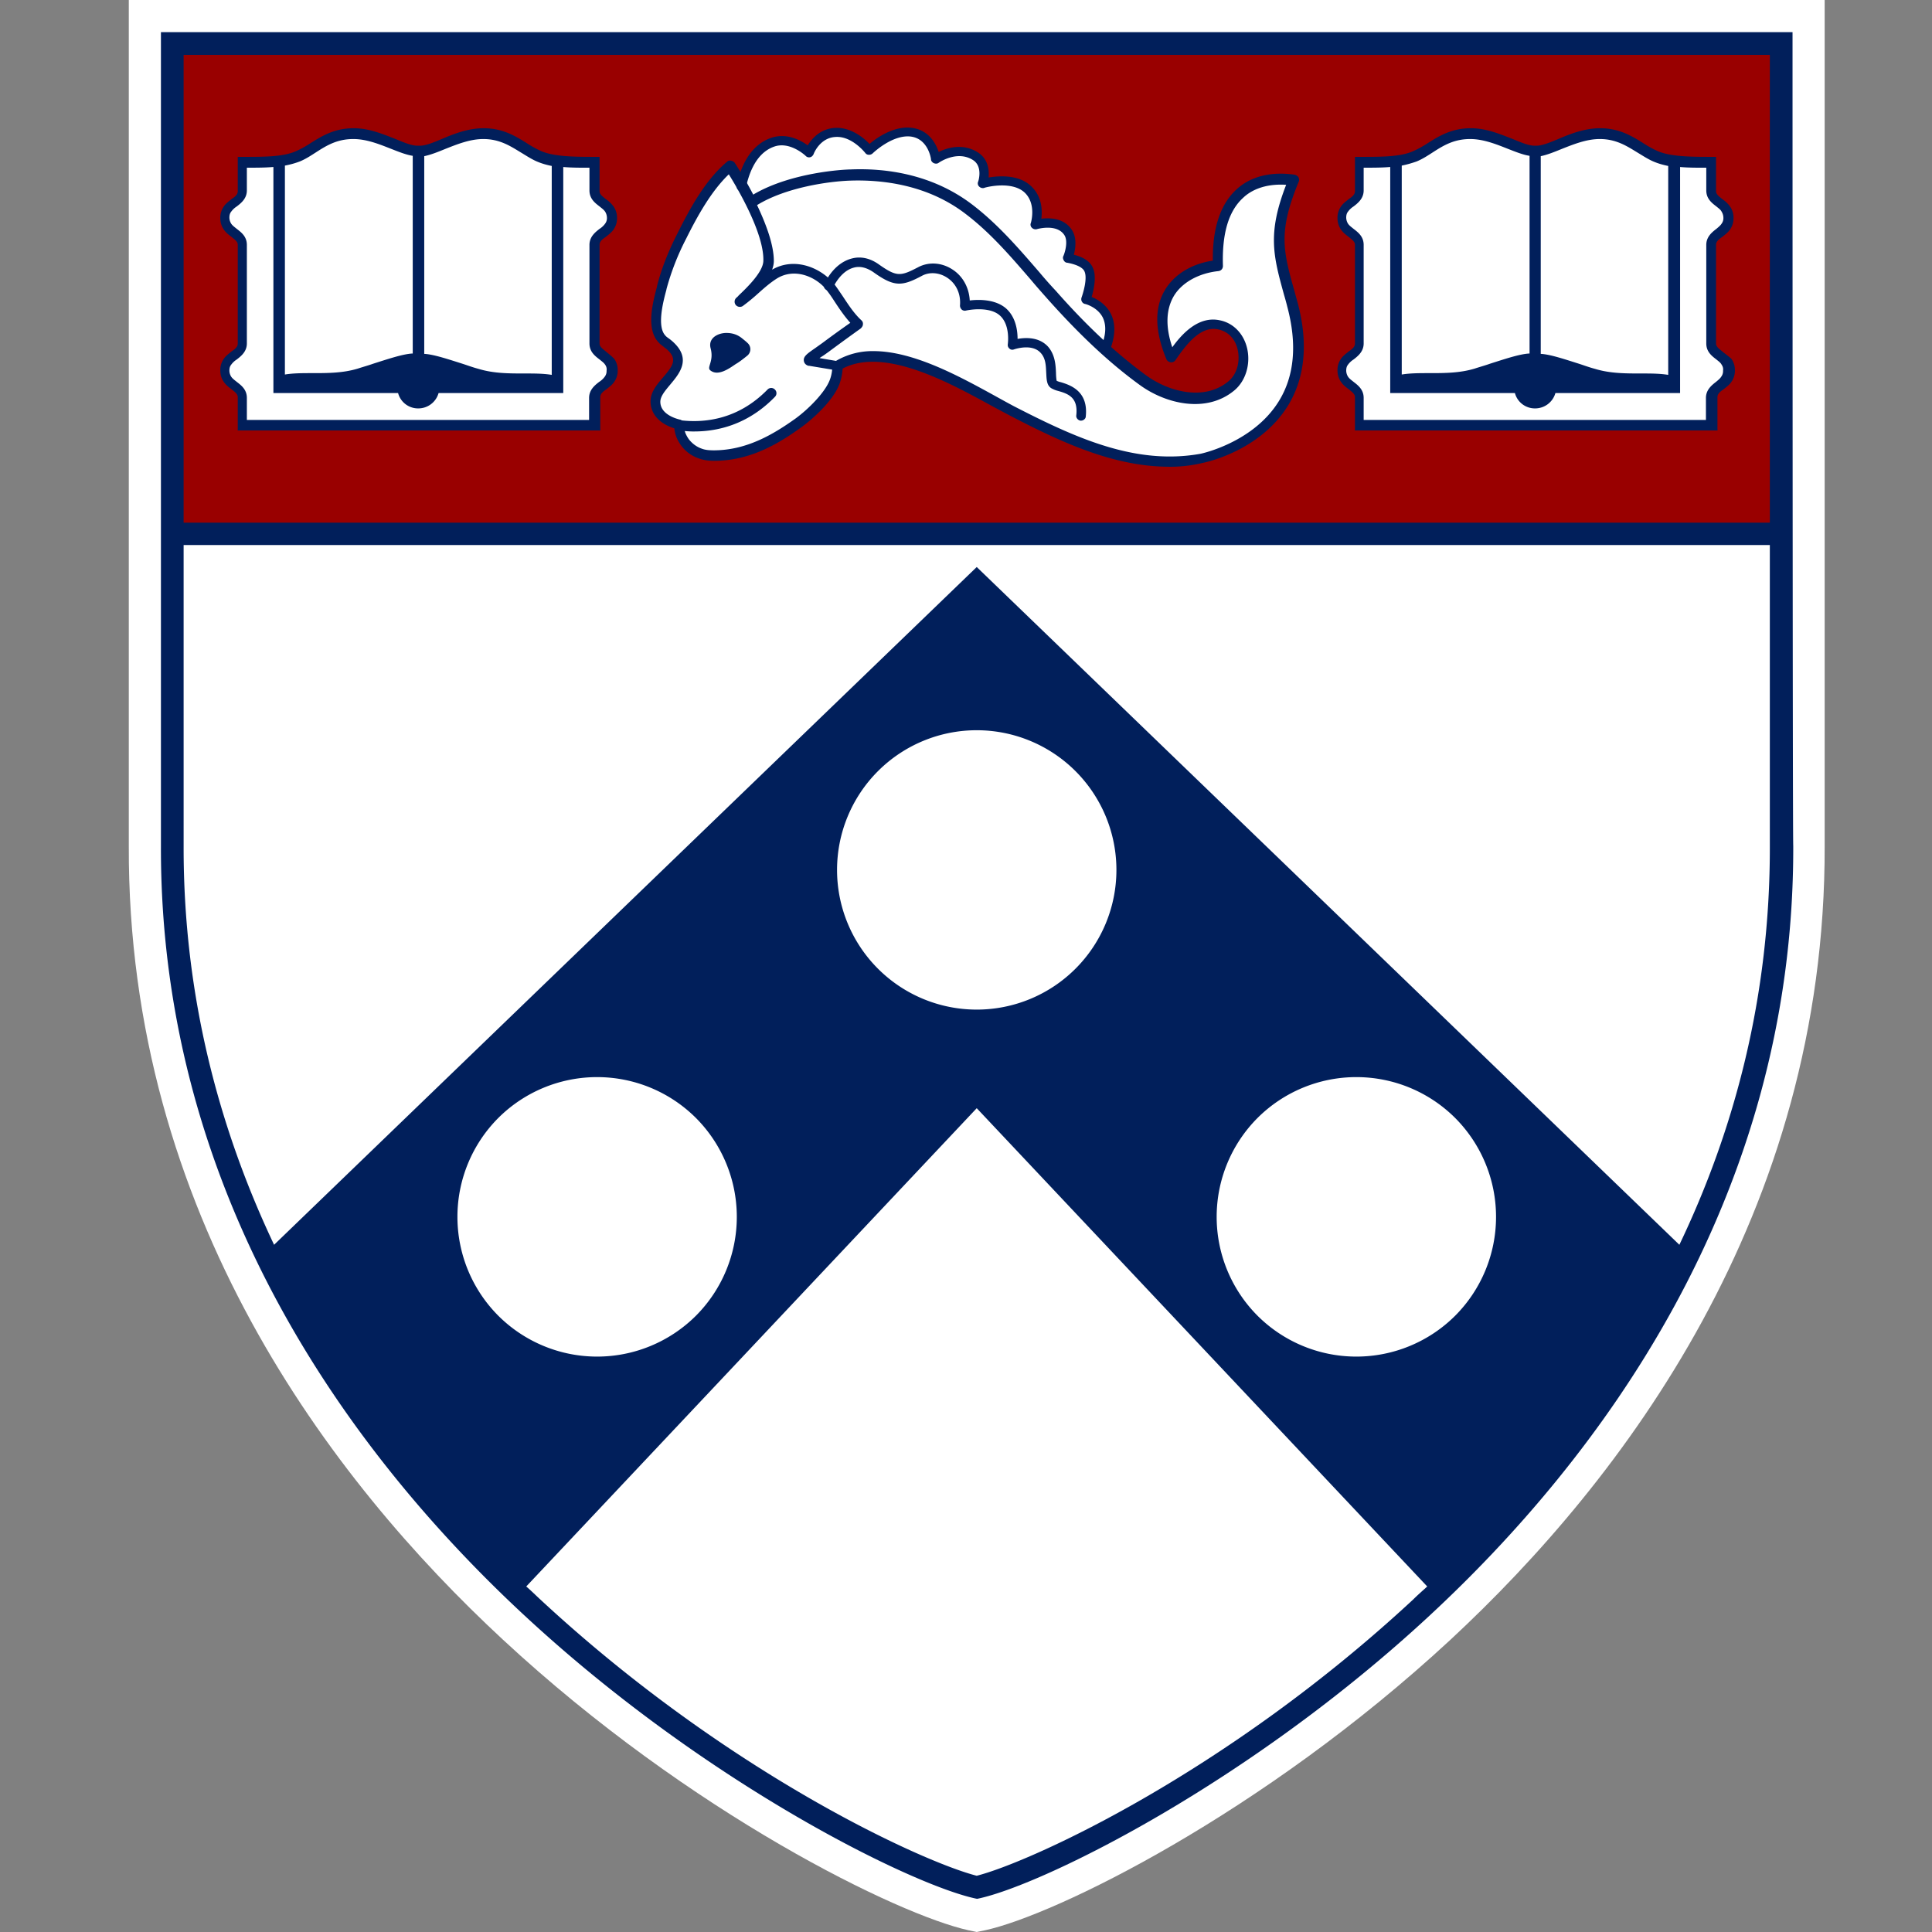 <?xml version="1.0" ?>
<svg xmlns="http://www.w3.org/2000/svg" viewBox="0 0 90 90">
	<rect x="0" y="0" width="90" height="90" fill="#808080" stroke="none"/>
	<g fill="none">
		<path d="M85 0H6v39.401c-.065 17.154 9.436 29.572 17.424 36.977 8.768 8.137 18.448 12.825 21.686 13.54l.39.082.39-.081c3.238-.7 12.901-5.404 21.686-13.541C75.548 68.973 85.05 56.555 85 39.4V0Z" fill="#FFF"/>
		<path d="M80.136 16.503c.113.097.227.179.325.309s.13.293.13.456a.875.875 0 0 1-.13.455c-.081.13-.212.212-.325.31-.18.146-.342.276-.342.504v1.4H63.233v-1.4c0-.228-.163-.358-.342-.504-.114-.098-.228-.18-.325-.31a.748.748 0 0 1-.13-.455c0-.163.048-.326.13-.456.081-.13.211-.212.325-.31.179-.146.342-.276.342-.504v-4.59c0-.227-.163-.357-.342-.504-.114-.097-.228-.179-.325-.31a.748.748 0 0 1-.13-.455c0-.163.048-.325.13-.455.081-.13.211-.228.325-.31.179-.146.342-.276.342-.504V7.42h.211c.976 0 1.822-.016 2.408-.276.244-.098.472-.244.7-.39.504-.326 1.09-.684 1.935-.684.684 0 1.334.26 1.904.488.406.163.78.309 1.057.309h.114c.277 0 .667-.146 1.058-.31.569-.227 1.203-.487 1.903-.487.862 0 1.432.358 1.952.683.228.147.456.293.7.39.585.261 1.448.277 2.407.277h.212v1.45c0 .228.163.358.342.504.113.082.227.18.325.31s.13.292.13.455a.875.875 0 0 1-.13.456c-.081.13-.212.212-.325.31-.18.146-.342.276-.342.504v4.59c0 .227.163.357.342.504Zm-20.303 2.392c-1.286 2.05-3.758 2.555-3.856 2.572-.488.08-.992.13-1.48.13-2.587 0-4.962-1.123-7.386-2.376-.277-.147-.57-.31-.895-.489-1.546-.846-3.71-2.034-5.531-2.034-.537 0-1.042.098-1.48.342l-.082.032v.082a2.697 2.697 0 0 1-.13.667c-.293.781-1.237 1.611-1.708 1.937-1.058.765-2.376 1.546-4.003 1.546-.244 0-.471-.033-.667-.098a1.651 1.651 0 0 1-.732-.504 2.241 2.241 0 0 1-.227-.391 1.293 1.293 0 0 1-.098-.358l-.016-.098-.098-.032c-.634-.196-1.008-.602-1.008-1.107 0-.374.276-.716.553-1.025.423-.505.78-.928.195-1.498a1.729 1.729 0 0 0-.18-.146l-.243-.195c-.52-.554-.212-1.725-.033-2.409l.017-.081c.195-.765.504-1.546.927-2.393.586-1.155 1.285-2.457 2.277-3.287.017-.017.05-.017.066-.017.032 0 .048.017.065.033.016.033.13.195.276.456l.163.276.097-.309c.277-.814.733-1.35 1.35-1.579.668-.244 1.286.098 1.595.326l.13.098.082-.13c.195-.326.569-.717 1.17-.733.668-.032 1.221.423 1.481.7l.098.098.114-.082c.293-.244 1.074-.814 1.87-.716.749.098 1.026.749 1.107 1.025l.049.163.162-.081c.342-.18 1.025-.407 1.676 0 .407.26.456.7.423 1.041l-.016.196.195-.033c.488-.081 1.367-.13 1.887.407.407.423.44.976.39 1.35l-.032.196.195-.016c.423-.049.993-.016 1.302.472.211.325.13.781.065 1.025l-.049.147.146.032c.244.065.684.212.814.57.097.26.065.7-.081 1.204l-.033.13.13.05c.212.08.602.292.814.715.211.407.195.912-.033 1.514l-.033.097.082.066c.553.488 1.106.943 1.643 1.334 1.106.798 2.83 1.22 3.986.26.439-.358.634-1.025.488-1.643-.13-.554-.505-.928-.993-1.042-.878-.195-1.578.651-2.147 1.497-.016.033-.049.05-.081.033a.09.09 0 0 1-.082-.049c-.52-1.253-.553-2.295-.081-3.092.407-.684 1.171-1.156 2.115-1.302l.13-.016v-.13c-.016-1.482.342-2.556 1.057-3.207.44-.39 1.237-.83 2.57-.65.033 0 .05.016.066.048.016.016.016.049 0 .081-.992 2.377-.748 3.272-.212 5.208l.147.538c.504 1.806.341 3.385-.44 4.654Zm-31.708-2.392c.114.097.228.179.326.309.097.13.13.293.13.456a.875.875 0 0 1-.13.455c-.082.13-.212.212-.326.31-.179.146-.341.276-.341.504v1.4H11.222v-1.4c0-.228-.162-.358-.341-.504-.114-.098-.228-.18-.326-.31a.748.748 0 0 1-.13-.455c0-.163.05-.326.13-.456.082-.13.212-.212.326-.31.179-.146.341-.276.341-.504v-4.59c0-.227-.162-.357-.341-.504-.114-.097-.228-.179-.326-.31a.748.748 0 0 1-.13-.455c0-.163.05-.325.13-.455.082-.13.212-.228.326-.31.179-.146.341-.276.341-.504V7.42h.212c.976 0 1.822-.016 2.408-.276.244-.098.471-.244.7-.39.504-.326 1.09-.684 1.935-.684.683 0 1.334.26 1.904.488.406.163.78.309 1.057.309h.114c.276 0 .667-.146 1.057-.31.57-.227 1.204-.487 1.904-.487.862 0 1.431.358 1.952.683.228.147.456.293.7.39.585.261 1.447.277 2.407.277h.212v1.45c0 .228.162.358.341.504.114.082.228.18.326.31.097.13.13.292.13.455a.875.875 0 0 1-.13.456c-.082.13-.212.212-.326.31-.179.146-.341.276-.341.504v4.59c0 .227.162.357.341.504ZM7.985 2.083s.098 22.899 0 22.785h75.03V2.083H7.985Z" fill="#900"/>
		<path d="M33.836 15.51c.26 0 .52.065.764.277.082.065.163.13.228.195a.387.387 0 0 1-.016.586c-.18.146-.39.309-.537.39-.31.212-.83.586-1.188.293-.179-.146.18-.407.017-1.025-.13-.488.357-.716.732-.716Z" fill="#011F5B"/>
		<path d="M33.95 8.121c-.83.798-1.465 1.953-1.985 2.995a11.79 11.79 0 0 0-.911 2.327l-.017.081c-.146.537-.439 1.677-.048 2.1.048.065.13.114.195.163.065.048.146.114.211.179.814.78.244 1.448-.162 1.936-.244.293-.472.554-.472.814 0 .57.7.781.91.83a.225.225 0 0 1 .18.212c.016.162.032.293.081.423.049.114.114.228.18.31.146.178.34.325.569.406.162.065.357.081.569.081 1.53 0 2.782-.748 3.807-1.48.602-.44 1.366-1.205 1.594-1.79.065-.164.098-.326.114-.49l-1.074-.178h-.032c-.114-.033-.196-.114-.212-.228-.032-.212.163-.342.537-.602l.342-.244a47.45 47.45 0 0 1 1.285-.928c-.293-.326-.553-.716-.765-1.042a6.324 6.324 0 0 0-.423-.586c-.537-.585-1.464-.91-2.228-.439-.31.195-.57.423-.863.684a9.016 9.016 0 0 1-.732.602.251.251 0 0 1-.325-.049.247.247 0 0 1 .016-.326c.033-.032.081-.065.114-.113.342-.326 1.155-1.09 1.155-1.628.033-1.253-1.171-3.32-1.61-4.02Zm6.735 8.235c1.87 0 4.002 1.172 5.661 2.083.325.18.618.342.895.489 2.847 1.464 5.645 2.75 8.67 2.213.017 0 2.441-.504 3.645-2.425.748-1.188.878-2.685.407-4.443a12.045 12.045 0 0 0-.147-.537c-.504-1.823-.78-2.864.098-5.127-1.025-.065-1.66.277-2.001.603-.683.618-.992 1.676-.944 3.173 0 .13-.081.228-.211.244-.927.098-1.708.537-2.083 1.172-.357.619-.39 1.416-.065 2.376.456-.635 1.237-1.48 2.23-1.253.617.13 1.09.618 1.252 1.286.179.748-.065 1.546-.602 1.985-1.302 1.074-3.189.619-4.393-.26-1.415-1.025-2.814-2.344-4.294-4.004-.26-.293-.521-.586-.765-.879-.927-1.074-1.887-2.197-3.042-3.076-1.79-1.383-3.92-1.61-5.385-1.562-.992.033-2.993.31-4.344 1.14.407.862.781 1.838.781 2.603 0 .13-.032.277-.081.407.976-.57 2.13-.163 2.798.554.146.162.293.39.472.65.26.391.537.83.894 1.156a.21.21 0 0 1 .066.195c0 .065-.05.13-.098.18 0 0-.618.439-1.497 1.09-.114.081-.244.179-.358.244-.016.016-.048.032-.065.049l.765.13a3.359 3.359 0 0 1 1.74-.456Zm13.795 5.387c-2.586 0-5.01-1.123-7.45-2.392-.277-.147-.586-.31-.912-.488-1.968-1.075-4.945-2.702-6.865-1.693-.016.26-.065.488-.146.716-.31.814-1.286 1.66-1.757 2.002-1.074.781-2.408 1.579-4.084 1.579-.26 0-.504-.033-.716-.114a1.678 1.678 0 0 1-.797-.57 1.797 1.797 0 0 1-.244-.423 1.653 1.653 0 0 1-.097-.407c-.684-.212-1.107-.667-1.107-1.253 0-.44.293-.781.586-1.123.472-.553.667-.846.195-1.286-.049-.049-.114-.081-.162-.13-.082-.065-.18-.13-.26-.228-.57-.618-.261-1.823-.066-2.555l.016-.081c.196-.765.505-1.563.944-2.425.586-1.172 1.302-2.49 2.31-3.337.049-.049.114-.065.195-.049.065.017.13.05.163.098.033.049.44.667.862 1.481 1.757-1.041 4.246-1.172 4.54-1.172 1.545-.065 3.773.18 5.693 1.66 1.188.912 2.164 2.051 3.107 3.141.244.293.505.586.765.863 1.448 1.644 2.83 2.93 4.214 3.938 1.057.765 2.7 1.189 3.806.277.407-.325.57-.928.44-1.497-.114-.488-.44-.83-.895-.928-.797-.179-1.448.619-2.001 1.432a.235.235 0 0 1-.228.098c-.081-.016-.163-.065-.195-.146-.537-1.302-.57-2.377-.065-3.223.423-.716 1.236-1.22 2.229-1.367-.017-1.53.357-2.636 1.106-3.32.455-.423 1.301-.879 2.7-.684a.31.31 0 0 1 .18.114c.032.065.048.147.016.212-.96 2.327-.733 3.206-.196 5.11l.147.537c.504 1.888.341 3.516-.472 4.818-1.318 2.1-3.856 2.62-3.953 2.636a6.445 6.445 0 0 1-1.546.18Z" fill="#011F5B"/>
		<path d="M32.339 20.1c-.228 0-.456-.017-.683-.05a.237.237 0 1 1 .049-.472c1.09.13 2.667-.016 4.05-1.432a.236.236 0 0 1 .342 0 .236.236 0 0 1 0 .342c-1.025 1.058-2.31 1.611-3.758 1.611Zm19.132-3.581c-.033 0-.065 0-.082-.016a.222.222 0 0 1-.114-.293c.244-.57.277-1.042.098-1.416-.244-.488-.813-.635-.83-.635a.207.207 0 0 1-.146-.114c-.033-.049-.033-.13-.016-.179.08-.228.276-.879.146-1.204-.098-.277-.634-.39-.813-.423-.065 0-.13-.05-.163-.114-.033-.065-.049-.13-.016-.196.081-.179.227-.7.048-.976-.357-.553-1.285-.277-1.285-.277a.242.242 0 0 1-.228-.065.202.202 0 0 1-.048-.228s.26-.846-.26-1.383c-.603-.618-1.92-.26-1.92-.244a.242.242 0 0 1-.228-.065.202.202 0 0 1-.049-.228c.016-.033.228-.716-.244-1.01-.748-.471-1.594.131-1.594.131-.065.049-.147.049-.228.016-.065-.032-.13-.097-.13-.179 0-.032-.13-.944-.927-1.058-.863-.113-1.774.765-1.79.782a.245.245 0 0 1-.179.065.2.2 0 0 1-.163-.082s-.618-.797-1.382-.748c-.732.032-1.025.78-1.025.797-.033.065-.082.13-.163.147a.213.213 0 0 1-.211-.065s-.733-.7-1.48-.424c-.944.342-1.205 1.498-1.302 1.888v.017c-.033.114-.147.195-.26.162-.115-.032-.196-.146-.163-.26v-.016c.097-.44.406-1.774 1.578-2.197.732-.26 1.383.097 1.724.341.195-.309.586-.78 1.285-.813.732-.033 1.334.472 1.595.748.341-.293 1.155-.862 1.984-.748.732.097 1.09.667 1.237 1.123.39-.196 1.122-.424 1.822.016.488.31.537.83.504 1.172.505-.082 1.448-.147 2.017.44.472.471.489 1.09.44 1.48.406-.049 1.073-.032 1.431.537.228.358.163.846.082 1.14.309.08.764.243.91.667.147.39.017.976-.08 1.302.26.097.666.341.894.78.244.49.212 1.091-.081 1.791a.226.226 0 0 1-.195.114Z" fill="#011F5B"/>
		<path d="M50.364 19.595h-.032c-.114-.016-.212-.13-.195-.244.097-.846-.39-1.01-.846-1.14a1.221 1.221 0 0 1-.293-.113c-.244-.13-.244-.423-.26-.716-.017-.326-.017-.684-.26-.944-.408-.456-1.237-.163-1.237-.163-.082.032-.163.016-.212-.033a.212.212 0 0 1-.081-.211c0-.017.13-.912-.39-1.351-.44-.374-1.27-.277-1.562-.212a.214.214 0 0 1-.195-.048.261.261 0 0 1-.082-.18c.049-.553-.179-1.041-.618-1.318-.358-.228-.797-.26-1.139-.081-.943.504-1.301.537-2.277-.163-.31-.211-.619-.293-.911-.211-.375.097-.716.423-.977.943-.048.114-.195.163-.292.098-.114-.049-.163-.195-.098-.293.31-.635.765-1.041 1.269-1.172.423-.114.862-.016 1.269.277.83.586 1.009.553 1.822.13.488-.26 1.09-.228 1.594.098.488.31.781.846.814 1.448.406-.048 1.171-.065 1.675.358.472.407.553 1.042.553 1.433.375-.065.993-.098 1.416.358.341.39.358.879.374 1.237 0 .113.016.309.033.358a.891.891 0 0 0 .195.065c.423.13 1.301.407 1.155 1.627-.016.082-.114.163-.212.163Zm-22.108-2.327a.426.426 0 0 1-.082.276.953.953 0 0 1-.26.244c-.212.163-.472.375-.472.75v1.024H11.5v-1.025c0-.39-.26-.586-.472-.749-.097-.08-.195-.146-.26-.244a.549.549 0 0 1-.081-.276c0-.098.016-.196.081-.277a.953.953 0 0 1 .26-.244c.212-.163.472-.374.472-.749v-4.59c0-.39-.26-.585-.472-.748-.097-.081-.195-.146-.26-.244a.549.549 0 0 1-.081-.277c0-.097.016-.195.081-.276a.953.953 0 0 1 .26-.245c.212-.162.472-.374.472-.748V7.812h.033c.406 0 .813 0 1.203-.033v10.53h5.808a.962.962 0 0 0 .944.716.98.98 0 0 0 .943-.716h5.808V7.78c.374.033.781.033 1.188.033h.032V8.87c0 .39.26.586.472.748.098.082.195.147.26.245a.549.549 0 0 1 .082.276.426.426 0 0 1-.082.277.953.953 0 0 1-.26.244c-.211.163-.472.374-.472.749v4.59c0 .39.26.585.472.748.098.081.195.146.26.244a.373.373 0 0 1 .066.277ZM13.972 7.519c.276-.114.52-.277.748-.423.505-.326.993-.619 1.74-.619.62 0 1.221.245 1.758.456.374.147.7.277 1.009.326v9.211h-.05c-.438.033-1.073.244-1.789.472-.228.082-.472.147-.716.228-.7.212-1.415.212-2.114.212-.456 0-.895 0-1.286.065V7.714a4.03 4.03 0 0 0 .7-.195Zm6.784-.586c.537-.211 1.139-.456 1.757-.456.748 0 1.236.31 1.74.619.245.146.489.31.749.423.228.098.455.163.7.212v9.732c-.391-.065-.83-.065-1.286-.065-.7 0-1.415 0-2.115-.212-.244-.065-.471-.146-.716-.228-.715-.227-1.35-.439-1.789-.472h-.033V7.275c.31-.065.635-.195.993-.342Zm7.467 9.44c-.179-.147-.293-.228-.293-.375v-4.59c0-.146.098-.243.293-.374.114-.097.26-.195.358-.341a.909.909 0 0 0 .163-.537.909.909 0 0 0-.163-.538 1.426 1.426 0 0 0-.358-.341c-.179-.147-.293-.228-.293-.375V7.307h-.358c-.846 0-1.757-.016-2.342-.26a4.73 4.73 0 0 1-.684-.374c-.52-.326-1.122-.7-2.017-.7-.716 0-1.383.26-1.952.504-.39.163-.749.31-1.009.31h-.129c-.261 0-.62-.147-1.01-.31-.585-.227-1.236-.504-1.952-.504-.91 0-1.496.374-2.017.7a4.73 4.73 0 0 1-.683.374c-.586.26-1.497.26-2.343.26h-.358v1.595c0 .147-.098.244-.293.375-.114.097-.26.195-.358.341a.909.909 0 0 0-.162.538c0 .195.048.374.162.537.098.146.228.244.358.341.18.147.293.228.293.375v4.59c0 .146-.098.243-.293.374-.114.097-.26.195-.358.341a.909.909 0 0 0-.162.537c0 .196.048.375.162.537.098.147.228.245.358.342.18.147.293.228.293.375v1.53l-.016.016h16.919l-.016-.017v-1.53c0-.146.097-.244.293-.374.113-.097.26-.195.357-.342a.909.909 0 0 0 .163-.537.909.909 0 0 0-.163-.537c-.146-.146-.276-.244-.39-.341Zm52.043.895a.426.426 0 0 1-.082.276c-.048.082-.146.163-.244.244-.211.163-.471.375-.471.75v1.024H63.525v-1.025c0-.39-.26-.586-.471-.749-.098-.08-.196-.146-.26-.244a.549.549 0 0 1-.082-.276c0-.098.016-.196.081-.277a.953.953 0 0 1 .26-.244c.212-.163.472-.374.472-.749v-4.59c0-.39-.26-.585-.471-.748-.098-.081-.196-.146-.26-.244a.549.549 0 0 1-.082-.277c0-.097.016-.195.081-.276a.953.953 0 0 1 .26-.245c.212-.162.472-.374.472-.748V7.812h.033c.407 0 .813 0 1.204-.033v10.53h5.808a.962.962 0 0 0 .943.716.98.98 0 0 0 .944-.716h5.808V7.78c.374.033.78.033 1.187.033h.033V8.87c0 .39.26.586.472.748.097.082.195.147.244.245a.549.549 0 0 1 .081.276.426.426 0 0 1-.081.277c-.05.081-.147.163-.244.244-.212.163-.472.374-.472.749v4.59c0 .39.26.585.472.748.097.081.195.146.244.244a.373.373 0 0 1 .065.277ZM65.998 7.519c.277-.114.52-.277.749-.423.504-.326.992-.619 1.74-.619.619 0 1.22.245 1.757.456.375.147.7.277 1.009.326v9.211h-.049c-.44.033-1.074.244-1.79.472-.227.082-.471.147-.715.228-.7.212-1.416.212-2.115.212-.456 0-.895 0-1.285.065V7.714c.244-.049.472-.114.7-.195Zm6.768-.586c.537-.211 1.139-.456 1.757-.456.748 0 1.236.31 1.74.619.245.146.489.31.749.423.228.098.456.163.7.212v9.732c-.39-.065-.83-.065-1.286-.065-.7 0-1.415 0-2.115-.212-.244-.065-.471-.146-.715-.228-.716-.227-1.35-.439-1.79-.472h-.032V7.275c.309-.065.634-.195.992-.342Zm7.467 9.44c-.179-.147-.293-.228-.293-.375v-4.59c0-.146.098-.243.293-.374.114-.097.26-.195.358-.341a.909.909 0 0 0 .163-.537.909.909 0 0 0-.163-.538 1.426 1.426 0 0 0-.358-.341c-.179-.147-.293-.228-.293-.375V7.307h-.358c-.846 0-1.757-.016-2.342-.26a4.73 4.73 0 0 1-.684-.374c-.52-.326-1.122-.7-2.017-.7-.716 0-1.383.26-1.952.504-.39.163-.748.31-1.009.31h-.098c-.26 0-.617-.147-1.008-.31-.586-.227-1.236-.504-1.952-.504-.911 0-1.497.374-2.017.7a4.73 4.73 0 0 1-.684.374c-.585.26-1.496.26-2.342.26h-.358v1.595c0 .147-.098.244-.293.375-.114.097-.26.195-.358.341a.909.909 0 0 0-.163.538c0 .195.05.374.163.537.098.146.228.244.358.341.179.147.293.228.293.375v4.59c0 .146-.098.243-.293.374-.114.097-.26.195-.358.341a.909.909 0 0 0-.163.537c0 .196.05.375.163.537.098.147.228.245.358.342.179.147.293.228.293.375v1.53l-.016.016h16.919l-.017-.017v-1.53c0-.146.098-.244.293-.374.114-.097.26-.195.358-.342a.909.909 0 0 0 .163-.537.909.909 0 0 0-.163-.537c-.163-.146-.309-.244-.423-.341Z" fill="#011F5B"/>
		<path d="M78.232 57.987 45.5 26.414 12.768 57.987c-2.538-5.354-4.23-11.555-4.214-18.586V25.39h73.892V39.4c.016 7.047-1.66 13.248-4.214 18.586Zm-10.444 3.304a6.518 6.518 0 0 1-9.208 0 6.524 6.524 0 0 1 0-9.211 6.518 6.518 0 0 1 9.208 0 6.524 6.524 0 0 1 0 9.211ZM38.993 40.524a6.507 6.507 0 1 1 13.014 0 6.507 6.507 0 1 1-13.014 0Zm26.843 33.982C57.05 82.66 47.94 86.761 45.5 87.38c-2.44-.619-11.55-4.72-20.335-12.874-.212-.195-.423-.407-.651-.602L45.5 51.624l20.986 22.28c-.211.195-.439.39-.65.602ZM23.212 61.291a6.524 6.524 0 0 1 0-9.211 6.518 6.518 0 0 1 9.208 0 6.524 6.524 0 0 1 0 9.211 6.518 6.518 0 0 1-9.208 0ZM82.446 2.555v21.792H8.554V2.555h73.892Zm1.057-1.058H7.497v37.904c-.049 16.6 9.192 28.677 16.952 35.87 8.46 7.845 17.993 12.516 20.986 13.167l.081.016.082-.016c2.993-.651 12.526-5.322 20.986-13.167 7.76-7.193 17-19.27 16.952-35.87-.033-.504-.033-37.904-.033-37.904Z" fill="#011F5B"/>
	</g>
</svg>